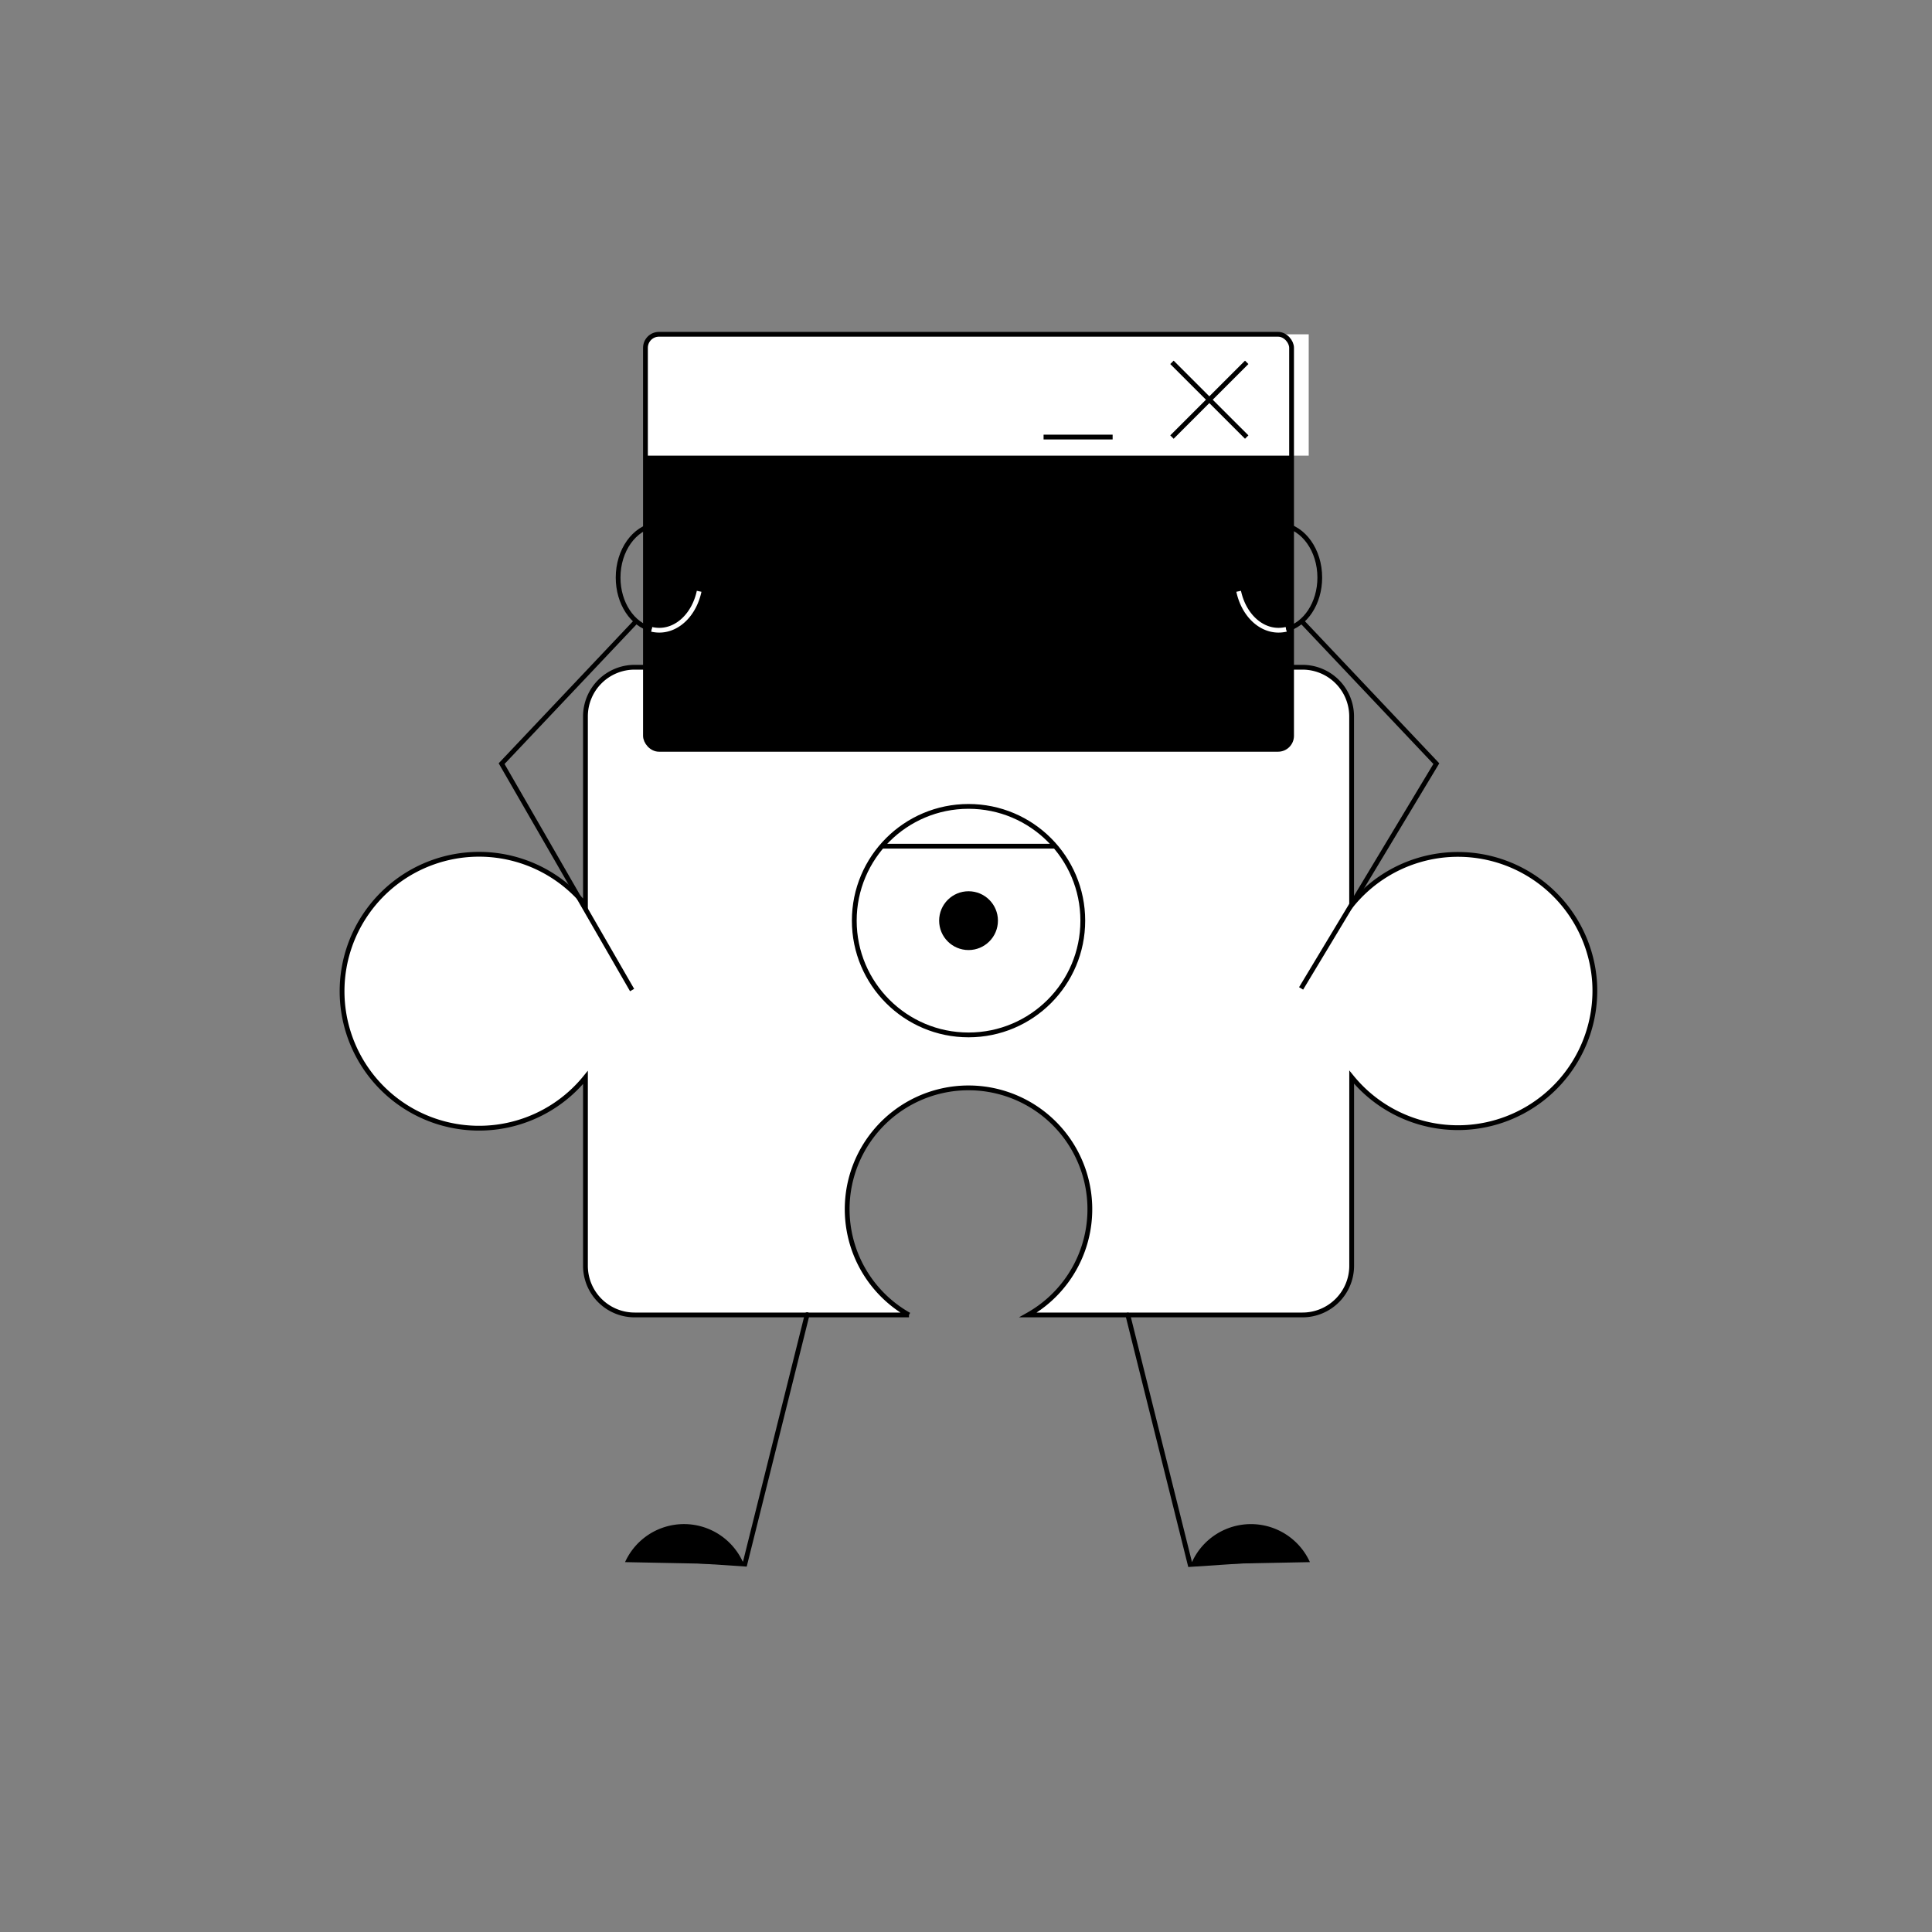 <svg xmlns="http://www.w3.org/2000/svg" xmlns:xlink="http://www.w3.org/1999/xlink" viewBox="0 0 403.46 403.46"><rect x="0" y="0" width="403.46" height="403.46" fill="#808080" stroke="none"/><defs><style>.cls-1,.cls-2,.cls-5,.cls-6,.cls-8{stroke:#000;}.cls-1,.cls-2,.cls-5,.cls-6,.cls-7,.cls-8{stroke-miterlimit:10;}.cls-2,.cls-4{fill:#fff;}.cls-3{clip-path:url(#clip-path);}.cls-5,.cls-6,.cls-7,.cls-8{fill:none;}.cls-6,.cls-7{stroke-width:0.99px;}.cls-7{stroke:#fff;}.cls-8{stroke-linecap:round;}</style><clipPath id="clip-path"><rect class="cls-1" x="134.79" y="69.81" width="177" height="175" rx="2.82"/></clipPath></defs><g id="окна"><path class="cls-2" d="M333,205.11A28.6,28.6,0,0,0,282.26,189V149.61A10.27,10.27,0,0,0,272,139.34H132.53a10.27,10.27,0,0,0-10.27,10.27V189a28.6,28.6,0,1,0,0,36v39.33a10.27,10.27,0,0,0,10.27,10.27h57.29a25.34,25.34,0,1,1,24.87,0H272a10.27,10.27,0,0,0,10.27-10.27V224.94A28.6,28.6,0,0,0,333,205.11Z"/><rect x="134.79" y="69.81" width="134.93" height="86.67" rx="2.82"/><g class="cls-3"><polygon class="cls-4" points="131.71 95.15 273.3 95.15 273.3 69.81 273.3 65.15 130.89 65.15 131.71 95.15"/></g><rect class="cls-5" x="134.79" y="69.81" width="134.93" height="86.67" rx="2.82"/><line class="cls-5" x1="244.74" y1="75.67" x2="260.35" y2="91.27"/><line class="cls-5" x1="260.35" y1="75.67" x2="244.74" y2="91.27"/><line class="cls-5" x1="217.93" y1="91.27" x2="232.35" y2="91.27"/><polyline class="cls-6" points="132.98 129.61 104.75 159.47 132 206.75"/><path class="cls-7" d="M146,123.48c-1,4.68-4.35,8.13-8.33,8.13a7.16,7.16,0,0,1-1.61-.19"/><path class="cls-6" d="M136.08,131.42c-4-1-7-5.44-7-10.81,0-5.7,3.4-10.38,7.75-11"/><polyline class="cls-6" points="271.71 129.61 299.95 159.47 271.71 206.41"/><path class="cls-7" d="M258.67,123.48c1,4.68,4.35,8.13,8.33,8.13a7.16,7.16,0,0,0,1.61-.19"/><path class="cls-6" d="M268.61,131.42c4-1,7-5.44,7-10.81,0-5.7-3.39-10.38-7.74-11"/><polyline class="cls-8" points="168.55 274.54 155.55 326.63 133.01 325.14"/><path d="M130.53,326.22a13.51,13.51,0,0,1,24.83.49"/><polyline class="cls-8" points="235.53 274.62 248.53 326.71 271.06 325.22"/><path d="M273.55,326.22a13.52,13.52,0,0,0-24.84.49"/><circle class="cls-2" cx="202.26" cy="192.26" r="23.86"/><circle cx="202.26" cy="192.26" r="6.14"/><line class="cls-5" x1="184.17" y1="176.71" x2="220.35" y2="176.71"/></g></svg>
